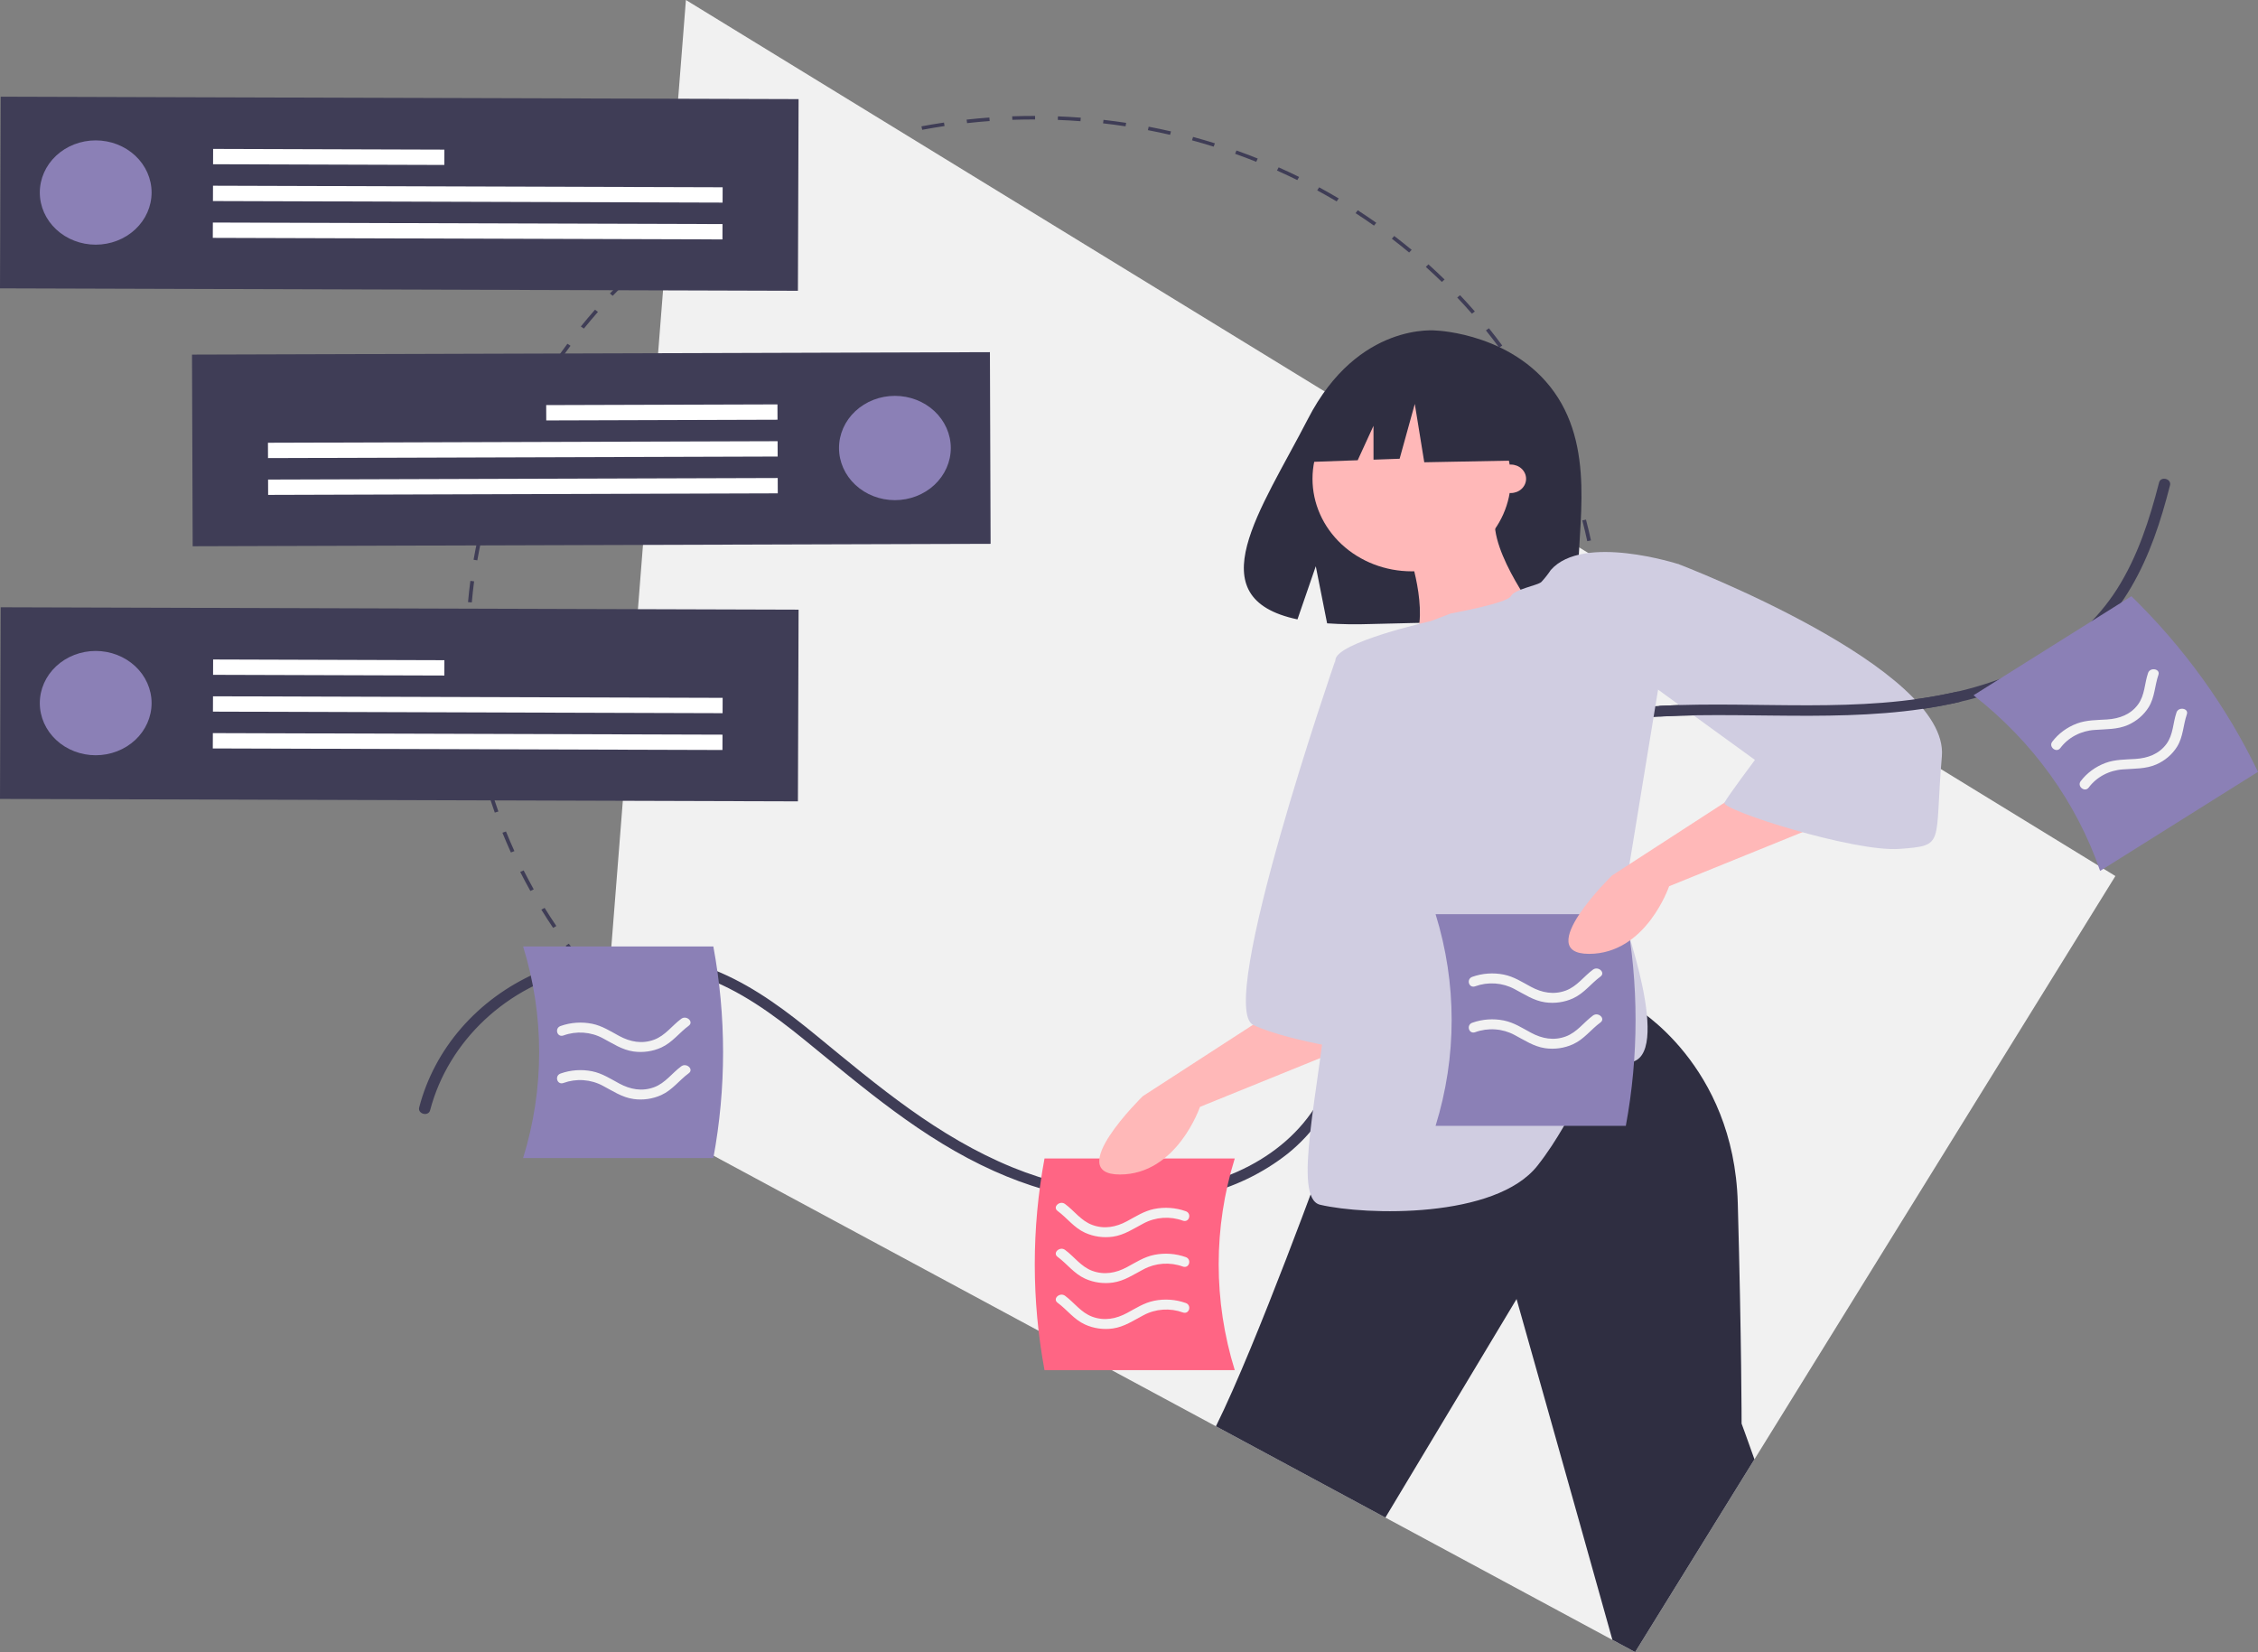 <svg width="749" height="548" viewBox="0 0 749 548" fill="none" xmlns="http://www.w3.org/2000/svg">
<rect x="0" y="0" width="749" height="548" fill="#808080" stroke="none"/>
<g clip-path="url(#clip0_21_30)">
<path d="M342.529 390.032L342.535 388.858C345.031 388.865 347.567 388.827 350.075 388.738L350.123 389.911C347.594 390 345.044 390.038 342.529 390.032ZM334.948 389.873C332.439 389.772 329.89 389.626 327.374 389.435L327.476 388.268C329.971 388.459 332.5 388.605 334.995 388.706L334.948 389.873ZM357.69 389.512L357.595 388.338C360.09 388.16 362.613 387.932 365.094 387.659L365.244 388.827C362.742 389.099 360.199 389.328 357.69 389.512ZM319.827 388.712C317.325 388.427 314.796 388.084 312.314 387.71L312.518 386.556C314.98 386.93 317.488 387.266 319.977 387.552L319.827 388.712ZM372.757 387.862L372.559 386.702C375.027 386.34 377.523 385.921 379.977 385.465L380.222 386.613C377.754 387.076 375.238 387.494 372.757 387.862ZM304.856 386.423C302.388 385.947 299.9 385.42 297.459 384.856L297.765 383.72C300.185 384.285 302.66 384.805 305.114 385.274L304.856 386.423ZM387.633 385.078L387.333 383.942C389.767 383.391 392.222 382.788 394.622 382.147L394.969 383.276C392.548 383.917 390.08 384.526 387.633 385.078ZM290.136 383.01C287.716 382.35 285.282 381.634 282.895 380.891L283.297 379.781C285.663 380.523 288.083 381.234 290.49 381.887L290.136 383.01ZM402.216 381.19L401.822 380.073C404.195 379.344 406.588 378.551 408.927 377.733L409.369 378.83C407.016 379.661 404.609 380.454 402.216 381.19ZM275.736 378.487C273.384 377.65 271.011 376.749 268.693 375.817L269.189 374.739C271.494 375.665 273.853 376.553 276.185 377.39L275.736 378.487ZM416.399 376.21L415.909 375.132C418.207 374.225 420.519 373.261 422.769 372.271L423.306 373.331C421.036 374.326 418.71 375.297 416.399 376.21ZM261.765 372.887C259.487 371.872 257.202 370.793 254.979 369.696L255.571 368.662C257.78 369.753 260.051 370.819 262.315 371.834L261.765 372.887ZM430.092 370.191L429.507 369.15C431.723 368.072 433.947 366.937 436.102 365.776L436.727 366.791C434.559 367.958 432.322 369.1 430.092 370.191ZM248.337 366.245C246.154 365.059 243.972 363.816 241.851 362.554L242.524 361.564C244.631 362.82 246.793 364.051 248.969 365.23L248.337 366.245ZM443.227 363.15L442.554 362.161C444.662 360.924 446.783 359.623 448.843 358.304L449.557 359.268C447.477 360.6 445.348 361.907 443.227 363.15ZM235.534 358.627C233.461 357.283 231.394 355.881 229.388 354.466L230.15 353.534C232.142 354.942 234.195 356.331 236.255 357.67L235.534 358.627ZM455.717 355.151L454.969 354.213C456.968 352.824 458.967 351.371 460.911 349.893L461.7 350.8C459.742 352.284 457.729 353.75 455.717 355.151ZM223.432 350.077C221.488 348.586 219.55 347.032 217.667 345.472L218.503 344.597C220.373 346.151 222.297 347.692 224.228 349.17L223.432 350.077ZM467.493 346.233L466.663 345.358C468.54 343.817 470.409 342.218 472.218 340.607L473.081 341.457C471.266 343.074 469.383 344.686 467.493 346.233ZM212.105 340.651C210.297 339.021 208.502 337.334 206.755 335.634L207.666 334.822C209.399 336.516 211.187 338.19 212.982 339.808L212.105 340.651ZM478.466 336.465L477.568 335.653C479.309 333.979 481.029 332.247 482.702 330.503L483.64 331.283C481.954 333.033 480.22 334.784 478.466 336.465ZM201.628 330.42C199.962 328.657 198.31 326.836 196.726 325.016L197.698 324.28C199.269 326.088 200.908 327.889 202.566 329.646L201.628 330.42ZM488.576 325.91L487.604 325.162C489.195 323.354 490.772 321.502 492.281 319.643L493.281 320.354C491.765 322.219 490.18 324.09 488.576 325.91ZM192.069 319.44C190.56 317.563 189.077 315.628 187.65 313.694L188.683 313.028C190.097 314.949 191.573 316.871 193.068 318.736L192.069 319.44ZM497.748 314.62L496.714 313.947C498.149 312.025 499.556 310.059 500.902 308.093L501.963 308.721C500.61 310.706 499.189 312.685 497.748 314.62ZM183.482 307.788C182.143 305.803 180.83 303.767 179.573 301.731L180.66 301.147C181.905 303.171 183.21 305.194 184.543 307.16L183.482 307.788ZM505.92 302.682L504.839 302.086C506.104 300.062 507.341 297.995 508.51 295.933L509.619 296.485C508.442 298.559 507.198 300.64 505.92 302.682ZM175.935 295.54C174.773 293.466 173.637 291.334 172.563 289.216L173.698 288.715C174.766 290.821 175.894 292.933 177.043 295.001L175.935 295.54ZM513.045 290.155L511.91 289.647C512.991 287.541 514.045 285.385 515.037 283.234L516.193 283.697C515.194 285.86 514.133 288.03 513.045 290.155ZM169.469 282.765C168.49 280.602 167.545 278.401 166.661 276.213L167.838 275.8C168.715 277.97 169.653 280.164 170.632 282.308L169.469 282.765ZM519.055 277.126L517.879 276.707C518.777 274.519 519.64 272.286 520.436 270.073L521.625 270.447C520.823 272.673 519.96 274.919 519.055 277.126ZM164.125 269.54C163.337 267.307 162.582 265.036 161.889 262.778L163.099 262.455C163.785 264.694 164.533 266.958 165.322 269.172L164.125 269.54ZM523.91 263.692L522.706 263.362C523.407 261.129 524.073 258.846 524.678 256.575L525.895 256.86C525.283 259.144 524.617 261.446 523.91 263.692ZM159.944 255.934C159.346 253.651 158.795 251.323 158.299 249.027L159.529 248.798C160.019 251.082 160.57 253.391 161.161 255.661L159.944 255.934ZM527.574 249.959L526.344 249.724C526.847 247.441 527.309 245.119 527.717 242.81L528.955 243.001C528.547 245.322 528.084 247.663 527.574 249.959ZM156.959 242.062C156.565 239.747 156.212 237.387 155.919 235.053L157.163 234.913C157.456 237.235 157.802 239.576 158.197 241.878L156.959 242.062ZM530.036 235.992L528.791 235.852C529.097 233.531 529.356 231.177 529.567 228.862L530.818 228.957C530.607 231.292 530.348 233.657 530.036 235.992ZM155.185 228.006C154.988 225.665 154.845 223.287 154.75 220.94L156.008 220.895C156.103 223.23 156.246 225.589 156.436 227.917L155.185 228.006ZM531.293 221.891L530.036 221.84C530.144 219.506 530.199 217.14 530.206 214.812V214.425L531.463 214.432V214.819C531.457 217.159 531.402 219.538 531.293 221.891ZM155.872 213.861L154.614 213.855V213.658C154.621 211.374 154.675 209.059 154.777 206.782L156.035 206.833C155.933 209.097 155.878 211.394 155.872 213.671V213.861ZM530.07 207.397C529.974 205.07 529.825 202.71 529.628 200.376L530.879 200.287C531.076 202.634 531.225 205.012 531.321 207.353L530.07 207.397ZM156.504 199.818L155.253 199.722C155.457 197.375 155.715 195.01 156.021 192.682L157.265 192.821C156.966 195.13 156.708 197.49 156.504 199.818ZM528.893 193.379C528.601 191.064 528.248 188.724 527.853 186.415L529.097 186.231C529.499 188.552 529.852 190.912 530.144 193.24L528.893 193.379ZM158.333 185.863L157.089 185.673C157.497 183.351 157.959 181.01 158.462 178.714L159.693 178.949C159.196 181.232 158.734 183.56 158.333 185.863ZM526.507 179.495C526.011 177.205 525.46 174.896 524.868 172.631L526.085 172.352C526.684 174.629 527.235 176.951 527.738 179.26L526.507 179.495ZM161.358 172.092L160.141 171.813C160.746 169.536 161.413 167.233 162.113 164.975L163.316 165.305C162.623 167.544 161.963 169.828 161.358 172.092ZM522.931 165.844C522.237 163.605 521.489 161.347 520.701 159.127L521.891 158.759C522.686 160.992 523.441 163.263 524.134 165.521L522.931 165.844ZM165.574 158.594L164.384 158.22C165.186 155.994 166.05 153.742 166.954 151.541L168.13 151.96C167.233 154.148 166.376 156.381 165.574 158.594ZM518.178 152.499C517.294 150.317 516.349 148.128 515.377 145.991L516.533 145.534C517.512 147.684 518.464 149.885 519.355 152.086L518.178 152.499ZM170.965 145.426L169.809 144.963C170.802 142.8 171.863 140.625 172.95 138.506L174.086 139.013C173.005 141.119 171.951 143.276 170.965 145.426ZM512.297 139.597C511.23 137.491 510.101 135.379 508.945 133.317L510.06 132.772C511.23 134.846 512.365 136.977 513.44 139.096L512.297 139.597ZM177.478 132.715L176.37 132.169C177.546 130.089 178.791 128.008 180.055 125.972L181.143 126.562C179.878 128.579 178.648 130.653 177.478 132.715ZM505.315 127.165C504.064 125.141 502.758 123.124 501.426 121.152L502.486 120.524C503.826 122.503 505.145 124.539 506.403 126.575L505.315 127.165ZM185.066 120.549L184.005 119.921C185.358 117.936 186.779 115.95 188.214 114.022L189.247 114.688C187.82 116.604 186.412 118.576 185.066 120.549ZM497.279 115.291C495.858 113.369 494.382 111.453 492.886 109.588L493.893 108.884C495.402 110.762 496.891 112.69 498.319 114.625L497.279 115.291ZM193.673 108.992L192.674 108.288C194.197 106.41 195.774 104.539 197.372 102.725L198.344 103.467C196.76 105.269 195.19 107.127 193.673 108.992ZM488.25 104.051C486.672 102.243 485.034 100.442 483.375 98.691L484.313 97.917C485.979 99.674 487.631 101.495 489.222 103.315L488.25 104.051ZM203.246 98.12L202.308 97.346C203.981 95.596 205.721 93.845 207.468 92.158L208.373 92.969C206.632 94.644 204.912 96.382 203.246 98.12ZM478.276 93.515C476.542 91.828 474.754 90.153 472.959 88.536L473.829 87.692C475.638 89.322 477.439 91.01 479.187 92.71L478.276 93.515ZM213.717 88.009L212.846 87.159C214.662 85.535 216.545 83.924 218.435 82.37L219.265 83.252C217.388 84.8 215.525 86.398 213.717 88.009ZM467.425 83.753C465.555 82.199 463.624 80.664 461.693 79.18L462.489 78.273C464.433 79.763 466.371 81.311 468.261 82.871L467.425 83.753ZM225.016 78.71L224.221 77.803C226.172 76.319 228.185 74.854 230.197 73.452L230.952 74.391C228.953 75.78 226.954 77.239 225.016 78.71ZM455.771 74.835C453.772 73.427 451.719 72.038 449.666 70.706L450.38 69.741C452.447 71.08 454.513 72.482 456.526 73.896L455.771 74.835ZM237.064 70.287L236.35 69.323C238.424 67.991 240.552 66.684 242.68 65.434L243.353 66.424C241.245 67.661 239.131 68.961 237.064 70.287ZM443.384 66.805C441.269 65.549 439.1 64.318 436.938 63.145L437.571 62.13C439.746 63.31 441.935 64.553 444.064 65.815L443.384 66.805ZM249.798 62.802L249.173 61.781C251.349 60.614 253.585 59.466 255.809 58.381L256.393 59.421C254.177 60.5 251.96 61.635 249.798 62.802ZM430.337 59.732C428.12 58.641 425.849 57.575 423.592 56.567L424.136 55.508C426.414 56.523 428.698 57.594 430.928 58.692L430.337 59.732ZM263.124 56.294L262.587 55.235C264.858 54.233 267.176 53.262 269.495 52.349L269.984 53.427C267.686 54.334 265.375 55.298 263.124 56.294ZM416.705 53.662C414.4 52.742 412.041 51.848 409.702 51.017L410.151 49.919C412.51 50.757 414.883 51.651 417.201 52.584L416.705 53.662ZM276.96 50.814L276.518 49.717C278.871 48.886 281.277 48.093 283.671 47.351L284.065 48.461C281.685 49.203 279.299 49.989 276.96 50.814ZM402.59 48.645C400.217 47.902 397.797 47.198 395.397 46.545L395.751 45.422C398.171 46.076 400.605 46.786 402.991 47.535L402.59 48.645ZM291.265 46.386L290.918 45.257C293.339 44.61 295.807 43.995 298.254 43.443L298.553 44.579C296.113 45.137 293.665 45.746 291.265 46.386ZM388.122 44.718C385.702 44.16 383.227 43.64 380.773 43.17L381.024 42.023C383.492 42.492 385.987 43.018 388.428 43.583L388.122 44.718ZM305.903 43.056L305.658 41.908C308.119 41.445 310.635 41.02 313.123 40.652L313.321 41.807C310.846 42.181 308.351 42.6 305.903 43.056ZM373.355 41.902C370.887 41.528 368.378 41.191 365.896 40.912L366.046 39.752C368.541 40.037 371.07 40.373 373.559 40.748L373.355 41.902ZM320.786 40.843L320.636 39.675C323.138 39.396 325.674 39.168 328.183 38.984L328.278 40.151C325.79 40.335 323.267 40.57 320.786 40.843ZM358.397 40.202C355.909 40.012 353.38 39.866 350.878 39.771L350.932 38.597C353.448 38.692 355.997 38.838 358.506 39.029L358.397 40.202ZM335.805 39.745L335.757 38.578C338.266 38.489 340.822 38.445 343.345 38.451V39.625C340.836 39.618 338.3 39.663 335.805 39.745Z" fill="#3F3D56"/>
<path d="M701.695 290.58L581.966 484.048L542.389 548.004L534.849 543.945L459.545 503.381L403.331 473.1L198.929 363.004L227.525 0L701.695 290.58Z" fill="#F1F1F1"/>
<path d="M142.682 368.25C148.699 345.32 168.185 326.83 192.919 321.457C206.067 318.597 219.828 319.422 232.475 323.83C245.352 328.359 256.394 336.421 266.667 344.768C286.519 360.892 305.747 377.676 329.727 388.433C351.143 398.043 375.266 402.128 398.559 396.394C409.115 393.893 418.921 389.179 427.23 382.61C435.735 375.741 441.718 366.746 445.689 356.997C454.01 336.56 453.847 314.201 460.197 293.282C463.475 282.505 468.669 272.318 476.97 264.104C485.177 255.985 495.62 250.035 506.695 245.95C532.966 236.264 561.392 237.051 589.146 237.393C615.369 237.717 642.245 237.292 666.809 227.657C677.756 223.363 687.974 217.292 696.051 209.104C704.652 200.382 710.39 189.65 714.49 178.518C716.611 172.771 718.297 166.897 719.814 160.986C720.378 158.785 716.747 157.846 716.183 160.053C713.042 172.282 709.133 184.531 702.225 195.422C695.765 205.541 686.591 213.916 675.607 219.722C652.464 232.129 625.139 234.013 599.031 233.956C571.013 233.898 542.342 231.951 515.126 239.525C492.975 245.684 472.592 258.034 462.332 277.925C452.12 297.728 451.767 320.208 446.681 341.317C444.159 351.802 440.379 362.129 433.614 370.933C426.862 379.705 417.201 386.264 406.5 390.266C383.628 398.817 358.119 396.311 335.914 387.241C311.023 377.073 291.082 360.137 270.936 343.595C261.228 335.628 251.022 327.87 239.24 322.72C229.632 318.473 219.131 316.277 208.5 316.291C197.869 316.305 187.374 318.529 177.78 322.801C168.185 327.072 159.731 333.284 153.032 340.986C146.332 348.687 141.557 357.685 139.051 367.324C138.473 369.518 142.111 370.457 142.682 368.256V368.25Z" fill="#3F3D56"/>
<path d="M409.58 454.47H346.472C342.166 431.243 342.166 407.499 346.472 384.272H409.58C402.47 407.202 402.47 431.541 409.58 454.47Z" fill="#FF6584"/>
<path d="M173.515 384.133H236.622C240.929 360.906 240.929 337.161 236.622 313.935H173.515C180.624 336.864 180.624 361.203 173.515 384.133Z" fill="#8B80B6"/>
<path d="M186.888 343.468C189.002 342.695 191.274 342.376 193.538 342.535C195.801 342.695 197.997 343.328 199.963 344.387C203.28 346.119 206.286 348.225 210.134 348.777C213.284 349.219 216.503 348.759 219.367 347.457C223.045 345.783 225.309 342.554 228.457 340.239C230.225 338.939 227.736 336.649 225.982 337.93C222.909 340.188 220.713 343.48 216.973 344.869C212.962 346.354 209.06 345.599 205.429 343.645C202.499 342.072 199.765 340.264 196.4 339.579C192.915 338.881 189.288 339.139 185.957 340.322C183.87 341.045 184.774 344.203 186.888 343.468Z" fill="#F2F2F2"/>
<path d="M186.888 359.23C189.002 358.457 191.274 358.138 193.538 358.298C195.801 358.457 197.997 359.09 199.963 360.15C203.28 361.881 206.286 363.987 210.134 364.539C213.284 364.982 216.503 364.522 219.367 363.22C223.045 361.545 225.309 358.317 228.457 356.001C230.225 354.701 227.736 352.411 225.982 353.693C222.909 355.951 220.713 359.243 216.973 360.632C212.962 362.116 209.06 361.361 205.429 359.408C202.499 357.835 199.765 356.027 196.4 355.342C192.915 354.643 189.288 354.901 185.957 356.084C183.87 356.807 184.774 359.966 186.888 359.23Z" fill="#F2F2F2"/>
<path d="M392.378 404.9C390.265 404.127 387.992 403.808 385.728 403.967C383.465 404.127 381.269 404.76 379.304 405.819C375.986 407.551 372.981 409.657 369.132 410.209C365.983 410.652 362.763 410.191 359.9 408.889C356.221 407.215 353.957 403.986 350.809 401.671C349.042 400.371 351.53 398.081 353.284 399.362C356.357 401.62 358.553 404.912 362.293 406.301C366.304 407.786 370.207 407.031 373.837 405.077C376.768 403.504 379.501 401.696 382.866 401.011C386.351 400.313 389.978 400.571 393.309 401.754C395.397 402.477 394.492 405.636 392.378 404.9Z" fill="#F2F2F2"/>
<path d="M392.378 420.123C390.265 419.35 387.992 419.031 385.728 419.191C383.465 419.35 381.269 419.983 379.304 421.043C375.986 422.774 372.981 424.88 369.132 425.432C365.983 425.875 362.763 425.415 359.9 424.113C356.221 422.438 353.957 419.21 350.809 416.894C349.042 415.594 351.53 413.304 353.284 414.585C356.357 416.844 358.553 420.136 362.293 421.525C366.304 423.009 370.207 422.254 373.837 420.301C376.768 418.727 379.501 416.92 382.866 416.235C386.351 415.536 389.978 415.794 393.309 416.977C395.397 417.7 394.492 420.859 392.378 420.123Z" fill="#F2F2F2"/>
<path d="M392.378 435.346C390.265 434.573 387.992 434.255 385.728 434.414C383.465 434.573 381.269 435.206 379.304 436.266C375.986 437.998 372.981 440.103 369.132 440.655C365.983 441.098 362.763 440.638 359.9 439.336C356.221 437.661 353.957 434.433 350.809 432.118C349.042 430.817 351.53 428.527 353.284 429.809C356.357 432.067 358.553 435.359 362.293 436.748C366.304 438.232 370.207 437.477 373.837 435.524C376.768 433.951 379.501 432.143 382.866 431.458C386.351 430.759 389.978 431.017 393.309 432.2C395.397 432.923 394.492 436.082 392.378 435.346Z" fill="#F2F2F2"/>
<path d="M516.812 131.935C503.309 110.641 476.583 109.652 476.583 109.652C476.583 109.652 450.543 106.544 433.845 138.969C418.275 169.193 396.791 198.371 430.384 205.45L436.456 187.829L440.215 206.763C444.998 207.084 449.796 207.16 454.588 206.991C490.568 205.907 524.828 207.309 523.726 195.263C522.258 179.247 529.805 152.416 516.812 131.935Z" fill="#2F2E41"/>
<path d="M424.605 334.105L379.059 363.613C379.059 363.613 352.489 389.581 371.465 389.581C390.44 389.581 398.035 367.152 398.035 367.152L456.233 343.544L424.605 334.105Z" fill="#FFB8B8"/>
<path d="M442.955 219.011C442.955 219.011 403.1 334.099 415.753 340.004C428.405 345.91 456.24 349.449 456.24 349.449L442.955 219.011Z" fill="#D0CDE1"/>
<path d="M581.965 484.048L542.389 547.998L534.849 543.938C520.435 492.363 503.057 430.893 503.057 430.893L459.544 503.381L403.331 473.1C416.786 446.072 439.794 382.503 439.794 382.503L542.28 334.105C542.28 334.105 575.173 352.995 576.438 399.026C577.703 445.057 577.703 472.212 577.703 472.212C577.703 472.212 579.375 476.696 581.965 484.048Z" fill="#2F2E41"/>
<path d="M435.368 158.816C435.368 150.677 438.834 142.87 445.003 137.115C451.173 131.359 459.54 128.126 468.265 128.126C476.989 128.126 485.357 131.359 491.526 137.115C497.695 142.87 501.161 150.677 501.161 158.816C501.161 166.956 497.695 174.762 491.526 180.518C485.357 186.273 476.989 189.507 468.265 189.507C459.54 189.507 451.173 186.273 445.003 180.518C438.834 174.762 435.368 166.956 435.368 158.816Z" fill="#FFB8B8"/>
<path d="M467.629 184.195C467.629 184.195 475.223 206.624 467.629 214.882C460.034 223.141 509.381 203.078 509.381 203.078C509.381 203.078 491.669 179.469 496.728 168.845L467.629 184.195Z" fill="#FFB8B8"/>
<path d="M514.405 189.079C513.48 190.477 512.434 191.803 511.278 193.043C510.013 194.223 502.419 195.403 501.154 197.762C499.889 200.122 481.233 203.49 481.233 203.49L474.584 206.027C474.584 206.027 442.955 213.112 442.955 219.011C442.955 224.91 440.426 242.62 440.426 242.62C440.426 242.62 430.303 253.245 436.633 279.213C439.073 289.216 442.466 308.632 440.562 329.202C437.523 362.021 428.562 397.434 437.897 399.616C453.079 403.155 496.096 404.335 510.013 386.632C523.93 368.929 525.195 353.578 540.377 352.399C555.559 351.219 537.848 302.822 537.848 302.822L556.824 187.144C556.824 187.144 525.127 176.856 514.405 189.079Z" fill="#D0CDE1"/>
<path d="M476.195 373.432H539.303C543.609 350.205 543.609 326.461 539.303 303.234H476.195C483.305 326.163 483.305 350.503 476.195 373.432Z" fill="#8B80B6"/>
<path d="M489.318 327.16C491.431 326.387 493.704 326.068 495.967 326.227C498.231 326.387 500.427 327.02 502.392 328.079C505.71 329.811 508.715 331.917 512.563 332.469C515.713 332.912 518.932 332.452 521.796 331.15C525.474 329.475 527.738 326.246 530.886 323.931C532.654 322.631 530.165 320.341 528.411 321.622C525.338 323.88 523.142 327.172 519.403 328.562C515.391 330.046 511.489 329.291 507.858 327.337C504.928 325.764 502.195 323.957 498.829 323.272C495.344 322.573 491.717 322.831 488.386 324.014C486.299 324.737 487.203 327.896 489.318 327.16Z" fill="#F2F2F2"/>
<path d="M489.318 342.383C491.431 341.61 493.704 341.291 495.967 341.451C498.231 341.61 500.427 342.243 502.392 343.303C505.71 345.034 508.715 347.14 512.563 347.692C515.713 348.135 518.932 347.675 521.796 346.373C525.474 344.698 527.738 341.47 530.886 339.154C532.654 337.854 530.165 335.564 528.411 336.846C525.338 339.104 523.142 342.396 519.403 343.785C515.391 345.269 511.489 344.514 507.858 342.561C504.928 340.988 502.195 339.18 498.829 338.495C495.344 337.796 491.717 338.054 488.386 339.237C486.299 339.96 487.203 343.119 489.318 342.383Z" fill="#F2F2F2"/>
<path d="M580.232 260.92L534.686 290.427C534.686 290.427 508.116 316.396 527.091 316.396C546.067 316.396 553.662 293.967 553.662 293.967L611.86 270.358L580.232 260.92Z" fill="#FFB8B8"/>
<path d="M501.984 129.879L475.584 116.978L459.021 119.375C453.154 120.225 447.695 122.7 443.355 126.48C439.014 130.26 435.992 135.171 434.681 140.574L431.581 153.336L450.36 152.664L455.602 141.246L455.608 152.473L464.27 152.162L469.301 133.983L472.442 153.336L503.241 152.752L501.984 129.879Z" fill="#2F2E41"/>
<path d="M547.972 189.504L556.831 187.144C556.831 187.144 646.664 221.377 644.135 250.885C641.606 280.393 645.4 280.393 630.218 281.573C615.036 282.752 570.755 268.588 572.019 266.229C573.284 263.869 582.129 252.065 582.129 252.065L547.965 227.276L547.972 189.504Z" fill="#D0CDE1"/>
<path d="M496.096 158.816C496.096 157.564 496.629 156.363 497.578 155.477C498.528 154.591 499.815 154.094 501.157 154.094C502.5 154.094 503.787 154.591 504.737 155.477C505.686 156.363 506.219 157.564 506.219 158.816C506.219 160.069 505.686 161.27 504.737 162.156C503.787 163.041 502.5 163.539 501.157 163.539C499.815 163.539 498.528 163.041 497.578 162.156C496.629 161.27 496.096 160.069 496.096 158.816Z" fill="#FFB8B8"/>
<path d="M550.881 237.622C583.903 235.96 617.381 240.33 649.866 232.877C652.218 232.338 651.226 228.945 648.867 229.49C616.735 236.861 583.55 232.465 550.888 234.108C548.474 234.228 548.46 237.749 550.888 237.622H550.881Z" fill="#3F3D56"/>
<path d="M696.63 288.873L748.995 256.017C738.675 234.499 724.472 214.795 707.005 197.762L654.64 230.619C674.255 245.945 688.814 266.144 696.63 288.873Z" fill="#8B80B6"/>
<path d="M683.406 248.164C684.697 246.423 686.391 244.975 688.364 243.928C690.337 242.882 692.537 242.263 694.801 242.119C698.588 241.827 702.348 242.011 705.869 240.47C708.749 239.197 711.146 237.137 712.743 234.565C714.79 231.26 714.742 227.397 715.973 223.838C716.659 221.84 713.226 221.232 712.539 223.211C711.343 226.686 711.492 230.556 709.214 233.657C706.78 236.981 703.089 238.383 698.901 238.649C695.528 238.865 692.183 238.795 688.981 239.975C685.67 241.209 682.813 243.31 680.754 246.026C679.456 247.714 682.094 249.864 683.406 248.151V248.164Z" fill="#F2F2F2"/>
<path d="M692.836 261.25C694.126 259.508 695.821 258.06 697.794 257.014C699.766 255.967 701.966 255.349 704.231 255.205C708.018 254.913 711.777 255.097 715.299 253.555C718.178 252.284 720.575 250.227 722.173 247.656C724.219 244.352 724.172 240.489 725.402 236.93C726.089 234.932 722.656 234.323 721.969 236.302C720.772 239.778 720.922 243.648 718.644 246.749C716.21 250.073 712.518 251.475 708.33 251.741C704.958 251.957 701.613 251.887 698.411 253.067C695.1 254.301 692.242 256.402 690.184 259.118C688.885 260.806 691.523 262.956 692.836 261.243V261.25Z" fill="#F2F2F2"/>
<path d="M0.224 32.07L264.899 32.876L264.675 96.452L0 95.646L0.224 32.07Z" fill="#3F3D56"/>
<path d="M13.204 63.861C13.204 59.274 15.157 54.874 18.634 51.63C22.111 48.386 26.827 46.564 31.744 46.564C36.661 46.564 41.377 48.386 44.854 51.63C48.331 54.874 50.285 59.274 50.285 63.861C50.285 68.449 48.331 72.849 44.854 76.093C41.377 79.336 36.661 81.159 31.744 81.159C26.827 81.159 22.111 79.336 18.634 76.093C15.157 72.849 13.204 68.449 13.204 63.861Z" fill="#8B80B6"/>
<path d="M70.695 49.393L147.407 49.628L147.387 54.715L70.675 54.48L70.695 49.393Z" fill="white"/>
<path d="M70.654 61.603L239.709 62.117L239.689 67.204L70.634 66.69L70.654 61.603Z" fill="white"/>
<path d="M70.607 73.814L239.662 74.327L239.641 79.415L70.586 78.901L70.607 73.814Z" fill="white"/>
<path d="M0.224 201.429L264.899 202.234L264.675 265.81L0 265.005L0.224 201.429Z" fill="#3F3D56"/>
<path d="M13.204 233.22C13.204 228.632 15.157 224.233 18.634 220.989C22.111 217.745 26.827 215.922 31.744 215.922C36.661 215.922 41.377 217.745 44.854 220.989C48.331 224.233 50.285 228.632 50.285 233.22C50.285 237.807 48.331 242.207 44.854 245.451C41.377 248.695 36.661 250.517 31.744 250.517C26.827 250.517 22.111 248.695 18.634 245.451C15.157 242.207 13.204 237.807 13.204 233.22Z" fill="#8B80B6"/>
<path d="M70.695 218.751L147.407 218.986L147.387 224.073L70.675 223.839L70.695 218.751Z" fill="white"/>
<path d="M70.654 230.962L239.709 231.475L239.689 236.563L70.634 236.049L70.654 230.962Z" fill="white"/>
<path d="M70.607 243.172L239.662 243.686L239.641 248.773L70.586 248.259L70.607 243.172Z" fill="white"/>
<path d="M328.591 180.389L63.916 181.194L63.692 117.618L328.366 116.813L328.591 180.389Z" fill="#3F3D56"/>
<path d="M278.306 148.604C278.306 144.016 280.26 139.617 283.737 136.373C287.214 133.129 291.929 131.307 296.847 131.307C301.764 131.307 306.48 133.129 309.957 136.373C313.434 139.617 315.387 144.016 315.387 148.604C315.387 153.192 313.434 157.591 309.957 160.835C306.48 164.079 301.764 165.901 296.847 165.901C291.929 165.901 287.214 164.079 283.737 160.835C280.26 157.591 278.306 153.192 278.306 148.604Z" fill="#8B80B6"/>
<path d="M257.91 139.223L181.198 139.457L181.177 134.37L257.889 134.136L257.91 139.223Z" fill="white"/>
<path d="M257.957 151.433L88.902 151.947L88.882 146.86L257.937 146.346L257.957 151.433Z" fill="white"/>
<path d="M257.998 163.643L88.943 164.157L88.923 159.07L257.978 158.556L257.998 163.643Z" fill="white"/>
</g>
<defs>
<clipPath id="clip0_21_30">
<rect width="749" height="548" fill="white"/>
</clipPath>
</defs>
</svg>
